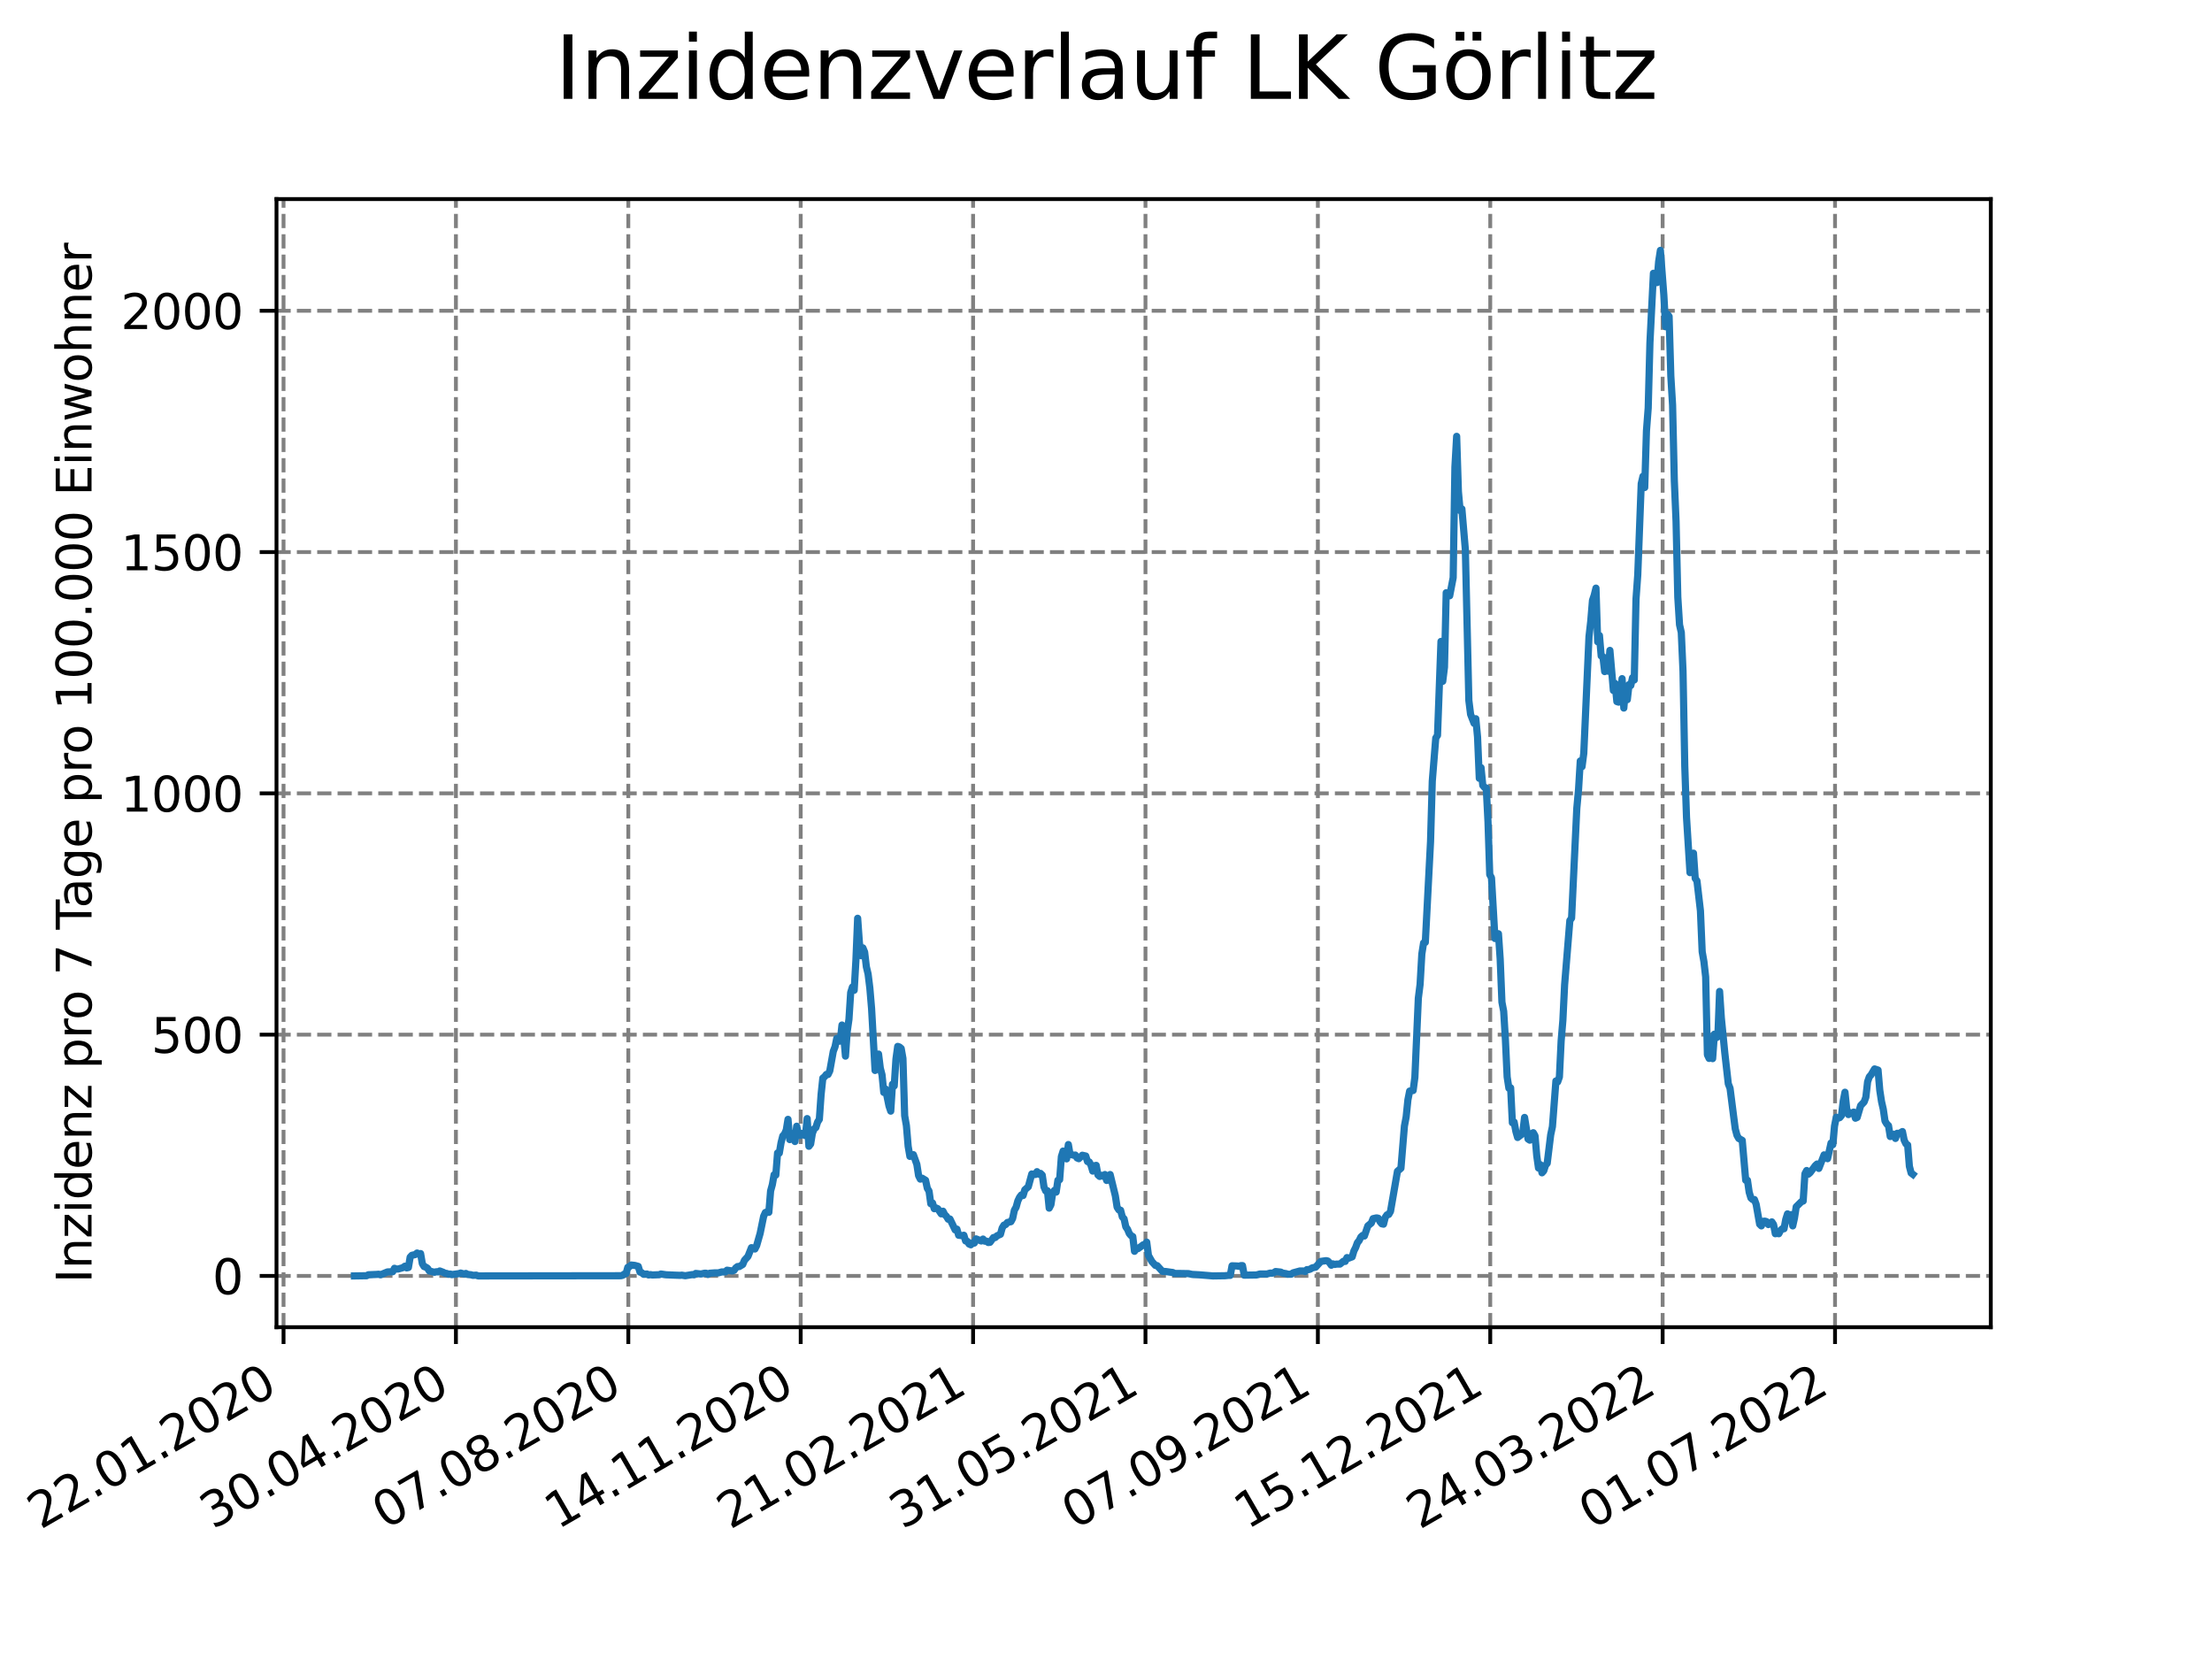 <?xml version="1.0" encoding="utf-8" standalone="no"?>
<!DOCTYPE svg PUBLIC "-//W3C//DTD SVG 1.1//EN"
  "http://www.w3.org/Graphics/SVG/1.1/DTD/svg11.dtd">
<svg xmlns:xlink="http://www.w3.org/1999/xlink" width="460.8pt" height="345.6pt" viewBox="0 0 460.8 345.6" xmlns="http://www.w3.org/2000/svg" version="1.1">
 <defs>
  <style type="text/css">*{stroke-linejoin: round; stroke-linecap: butt}</style>
 </defs>
 <g id="figure_1">
  <g id="patch_1">
   <path d="M 0 345.6 
L 460.8 345.6 
L 460.8 0 
L 0 0 
z
" style="fill: #ffffff"/>
  </g>
  <g id="axes_1">
   <g id="patch_2">
    <path d="M 57.6 276.48 
L 414.72 276.48 
L 414.72 41.472 
L 57.6 41.472 
z
" style="fill: #ffffff"/>
   </g>
   <g id="matplotlib.axis_1">
    <g id="xtick_1">
     <g id="line2d_1">
      <path d="M 59.066 276.48 
L 59.066 41.472 
" clip-path="url(#pb32dc90344)" style="fill: none; stroke-dasharray: 2.96,1.28; stroke-dashoffset: 0; stroke: #808080; stroke-width: 0.8"/>
     </g>
     <g id="line2d_2">
      <defs>
       <path id="m5ab68e1573" d="M 0 0 
L 0 3.5 
" style="stroke: #000000; stroke-width: 0.8"/>
      </defs>
      <g>
       <use xlink:href="#m5ab68e1573" x="59.066" y="276.48" style="stroke: #000000; stroke-width: 0.8"/>
      </g>
     </g>
     <g id="text_1">
      <!-- 22.01.2020 -->
      <g transform="translate(8.441 318.689)rotate(-30)scale(0.1 -0.1)">
       <defs>
        <path id="DejaVuSans-32" d="M 1228 531 
L 3431 531 
L 3431 0 
L 469 0 
L 469 531 
Q 828 903 1448 1529 
Q 2069 2156 2228 2338 
Q 2531 2678 2651 2914 
Q 2772 3150 2772 3378 
Q 2772 3750 2511 3984 
Q 2250 4219 1831 4219 
Q 1534 4219 1204 4116 
Q 875 4013 500 3803 
L 500 4441 
Q 881 4594 1212 4672 
Q 1544 4750 1819 4750 
Q 2544 4750 2975 4387 
Q 3406 4025 3406 3419 
Q 3406 3131 3298 2873 
Q 3191 2616 2906 2266 
Q 2828 2175 2409 1742 
Q 1991 1309 1228 531 
z
" transform="scale(0.016)"/>
        <path id="DejaVuSans-2e" d="M 684 794 
L 1344 794 
L 1344 0 
L 684 0 
L 684 794 
z
" transform="scale(0.016)"/>
        <path id="DejaVuSans-30" d="M 2034 4250 
Q 1547 4250 1301 3770 
Q 1056 3291 1056 2328 
Q 1056 1369 1301 889 
Q 1547 409 2034 409 
Q 2525 409 2770 889 
Q 3016 1369 3016 2328 
Q 3016 3291 2770 3770 
Q 2525 4250 2034 4250 
z
M 2034 4750 
Q 2819 4750 3233 4129 
Q 3647 3509 3647 2328 
Q 3647 1150 3233 529 
Q 2819 -91 2034 -91 
Q 1250 -91 836 529 
Q 422 1150 422 2328 
Q 422 3509 836 4129 
Q 1250 4750 2034 4750 
z
" transform="scale(0.016)"/>
        <path id="DejaVuSans-31" d="M 794 531 
L 1825 531 
L 1825 4091 
L 703 3866 
L 703 4441 
L 1819 4666 
L 2450 4666 
L 2450 531 
L 3481 531 
L 3481 0 
L 794 0 
L 794 531 
z
" transform="scale(0.016)"/>
       </defs>
       <use xlink:href="#DejaVuSans-32"/>
       <use xlink:href="#DejaVuSans-32" x="63.623"/>
       <use xlink:href="#DejaVuSans-2e" x="127.246"/>
       <use xlink:href="#DejaVuSans-30" x="159.033"/>
       <use xlink:href="#DejaVuSans-31" x="222.656"/>
       <use xlink:href="#DejaVuSans-2e" x="286.279"/>
       <use xlink:href="#DejaVuSans-32" x="318.066"/>
       <use xlink:href="#DejaVuSans-30" x="381.689"/>
       <use xlink:href="#DejaVuSans-32" x="445.312"/>
       <use xlink:href="#DejaVuSans-30" x="508.936"/>
      </g>
     </g>
    </g>
    <g id="xtick_2">
     <g id="line2d_3">
      <path d="M 94.978 276.48 
L 94.978 41.472 
" clip-path="url(#pb32dc90344)" style="fill: none; stroke-dasharray: 2.96,1.28; stroke-dashoffset: 0; stroke: #808080; stroke-width: 0.8"/>
     </g>
     <g id="line2d_4">
      <g>
       <use xlink:href="#m5ab68e1573" x="94.978" y="276.48" style="stroke: #000000; stroke-width: 0.8"/>
      </g>
     </g>
     <g id="text_2">
      <!-- 30.04.2020 -->
      <g transform="translate(44.352 318.689)rotate(-30)scale(0.1 -0.1)">
       <defs>
        <path id="DejaVuSans-33" d="M 2597 2516 
Q 3050 2419 3304 2112 
Q 3559 1806 3559 1356 
Q 3559 666 3084 287 
Q 2609 -91 1734 -91 
Q 1441 -91 1130 -33 
Q 819 25 488 141 
L 488 750 
Q 750 597 1062 519 
Q 1375 441 1716 441 
Q 2309 441 2620 675 
Q 2931 909 2931 1356 
Q 2931 1769 2642 2001 
Q 2353 2234 1838 2234 
L 1294 2234 
L 1294 2753 
L 1863 2753 
Q 2328 2753 2575 2939 
Q 2822 3125 2822 3475 
Q 2822 3834 2567 4026 
Q 2313 4219 1838 4219 
Q 1578 4219 1281 4162 
Q 984 4106 628 3988 
L 628 4550 
Q 988 4650 1302 4700 
Q 1616 4750 1894 4750 
Q 2613 4750 3031 4423 
Q 3450 4097 3450 3541 
Q 3450 3153 3228 2886 
Q 3006 2619 2597 2516 
z
" transform="scale(0.016)"/>
        <path id="DejaVuSans-34" d="M 2419 4116 
L 825 1625 
L 2419 1625 
L 2419 4116 
z
M 2253 4666 
L 3047 4666 
L 3047 1625 
L 3713 1625 
L 3713 1100 
L 3047 1100 
L 3047 0 
L 2419 0 
L 2419 1100 
L 313 1100 
L 313 1709 
L 2253 4666 
z
" transform="scale(0.016)"/>
       </defs>
       <use xlink:href="#DejaVuSans-33"/>
       <use xlink:href="#DejaVuSans-30" x="63.623"/>
       <use xlink:href="#DejaVuSans-2e" x="127.246"/>
       <use xlink:href="#DejaVuSans-30" x="159.033"/>
       <use xlink:href="#DejaVuSans-34" x="222.656"/>
       <use xlink:href="#DejaVuSans-2e" x="286.279"/>
       <use xlink:href="#DejaVuSans-32" x="318.066"/>
       <use xlink:href="#DejaVuSans-30" x="381.689"/>
       <use xlink:href="#DejaVuSans-32" x="445.312"/>
       <use xlink:href="#DejaVuSans-30" x="508.936"/>
      </g>
     </g>
    </g>
    <g id="xtick_3">
     <g id="line2d_5">
      <path d="M 130.889 276.48 
L 130.889 41.472 
" clip-path="url(#pb32dc90344)" style="fill: none; stroke-dasharray: 2.96,1.28; stroke-dashoffset: 0; stroke: #808080; stroke-width: 0.8"/>
     </g>
     <g id="line2d_6">
      <g>
       <use xlink:href="#m5ab68e1573" x="130.889" y="276.48" style="stroke: #000000; stroke-width: 0.8"/>
      </g>
     </g>
     <g id="text_3">
      <!-- 07.08.2020 -->
      <g transform="translate(80.264 318.689)rotate(-30)scale(0.1 -0.1)">
       <defs>
        <path id="DejaVuSans-37" d="M 525 4666 
L 3525 4666 
L 3525 4397 
L 1831 0 
L 1172 0 
L 2766 4134 
L 525 4134 
L 525 4666 
z
" transform="scale(0.016)"/>
        <path id="DejaVuSans-38" d="M 2034 2216 
Q 1584 2216 1326 1975 
Q 1069 1734 1069 1313 
Q 1069 891 1326 650 
Q 1584 409 2034 409 
Q 2484 409 2743 651 
Q 3003 894 3003 1313 
Q 3003 1734 2745 1975 
Q 2488 2216 2034 2216 
z
M 1403 2484 
Q 997 2584 770 2862 
Q 544 3141 544 3541 
Q 544 4100 942 4425 
Q 1341 4750 2034 4750 
Q 2731 4750 3128 4425 
Q 3525 4100 3525 3541 
Q 3525 3141 3298 2862 
Q 3072 2584 2669 2484 
Q 3125 2378 3379 2068 
Q 3634 1759 3634 1313 
Q 3634 634 3220 271 
Q 2806 -91 2034 -91 
Q 1263 -91 848 271 
Q 434 634 434 1313 
Q 434 1759 690 2068 
Q 947 2378 1403 2484 
z
M 1172 3481 
Q 1172 3119 1398 2916 
Q 1625 2713 2034 2713 
Q 2441 2713 2670 2916 
Q 2900 3119 2900 3481 
Q 2900 3844 2670 4047 
Q 2441 4250 2034 4250 
Q 1625 4250 1398 4047 
Q 1172 3844 1172 3481 
z
" transform="scale(0.016)"/>
       </defs>
       <use xlink:href="#DejaVuSans-30"/>
       <use xlink:href="#DejaVuSans-37" x="63.623"/>
       <use xlink:href="#DejaVuSans-2e" x="127.246"/>
       <use xlink:href="#DejaVuSans-30" x="159.033"/>
       <use xlink:href="#DejaVuSans-38" x="222.656"/>
       <use xlink:href="#DejaVuSans-2e" x="286.279"/>
       <use xlink:href="#DejaVuSans-32" x="318.066"/>
       <use xlink:href="#DejaVuSans-30" x="381.689"/>
       <use xlink:href="#DejaVuSans-32" x="445.312"/>
       <use xlink:href="#DejaVuSans-30" x="508.936"/>
      </g>
     </g>
    </g>
    <g id="xtick_4">
     <g id="line2d_7">
      <path d="M 166.801 276.48 
L 166.801 41.472 
" clip-path="url(#pb32dc90344)" style="fill: none; stroke-dasharray: 2.96,1.28; stroke-dashoffset: 0; stroke: #808080; stroke-width: 0.8"/>
     </g>
     <g id="line2d_8">
      <g>
       <use xlink:href="#m5ab68e1573" x="166.801" y="276.48" style="stroke: #000000; stroke-width: 0.8"/>
      </g>
     </g>
     <g id="text_4">
      <!-- 14.11.2020 -->
      <g transform="translate(116.175 318.689)rotate(-30)scale(0.1 -0.1)">
       <use xlink:href="#DejaVuSans-31"/>
       <use xlink:href="#DejaVuSans-34" x="63.623"/>
       <use xlink:href="#DejaVuSans-2e" x="127.246"/>
       <use xlink:href="#DejaVuSans-31" x="159.033"/>
       <use xlink:href="#DejaVuSans-31" x="222.656"/>
       <use xlink:href="#DejaVuSans-2e" x="286.279"/>
       <use xlink:href="#DejaVuSans-32" x="318.066"/>
       <use xlink:href="#DejaVuSans-30" x="381.689"/>
       <use xlink:href="#DejaVuSans-32" x="445.312"/>
       <use xlink:href="#DejaVuSans-30" x="508.936"/>
      </g>
     </g>
    </g>
    <g id="xtick_5">
     <g id="line2d_9">
      <path d="M 202.712 276.48 
L 202.712 41.472 
" clip-path="url(#pb32dc90344)" style="fill: none; stroke-dasharray: 2.96,1.28; stroke-dashoffset: 0; stroke: #808080; stroke-width: 0.8"/>
     </g>
     <g id="line2d_10">
      <g>
       <use xlink:href="#m5ab68e1573" x="202.712" y="276.48" style="stroke: #000000; stroke-width: 0.8"/>
      </g>
     </g>
     <g id="text_5">
      <!-- 21.02.2021 -->
      <g transform="translate(152.087 318.689)rotate(-30)scale(0.1 -0.1)">
       <use xlink:href="#DejaVuSans-32"/>
       <use xlink:href="#DejaVuSans-31" x="63.623"/>
       <use xlink:href="#DejaVuSans-2e" x="127.246"/>
       <use xlink:href="#DejaVuSans-30" x="159.033"/>
       <use xlink:href="#DejaVuSans-32" x="222.656"/>
       <use xlink:href="#DejaVuSans-2e" x="286.279"/>
       <use xlink:href="#DejaVuSans-32" x="318.066"/>
       <use xlink:href="#DejaVuSans-30" x="381.689"/>
       <use xlink:href="#DejaVuSans-32" x="445.312"/>
       <use xlink:href="#DejaVuSans-31" x="508.936"/>
      </g>
     </g>
    </g>
    <g id="xtick_6">
     <g id="line2d_11">
      <path d="M 238.624 276.48 
L 238.624 41.472 
" clip-path="url(#pb32dc90344)" style="fill: none; stroke-dasharray: 2.96,1.28; stroke-dashoffset: 0; stroke: #808080; stroke-width: 0.8"/>
     </g>
     <g id="line2d_12">
      <g>
       <use xlink:href="#m5ab68e1573" x="238.624" y="276.48" style="stroke: #000000; stroke-width: 0.8"/>
      </g>
     </g>
     <g id="text_6">
      <!-- 31.05.2021 -->
      <g transform="translate(187.998 318.689)rotate(-30)scale(0.1 -0.1)">
       <defs>
        <path id="DejaVuSans-35" d="M 691 4666 
L 3169 4666 
L 3169 4134 
L 1269 4134 
L 1269 2991 
Q 1406 3038 1543 3061 
Q 1681 3084 1819 3084 
Q 2600 3084 3056 2656 
Q 3513 2228 3513 1497 
Q 3513 744 3044 326 
Q 2575 -91 1722 -91 
Q 1428 -91 1123 -41 
Q 819 9 494 109 
L 494 744 
Q 775 591 1075 516 
Q 1375 441 1709 441 
Q 2250 441 2565 725 
Q 2881 1009 2881 1497 
Q 2881 1984 2565 2268 
Q 2250 2553 1709 2553 
Q 1456 2553 1204 2497 
Q 953 2441 691 2322 
L 691 4666 
z
" transform="scale(0.016)"/>
       </defs>
       <use xlink:href="#DejaVuSans-33"/>
       <use xlink:href="#DejaVuSans-31" x="63.623"/>
       <use xlink:href="#DejaVuSans-2e" x="127.246"/>
       <use xlink:href="#DejaVuSans-30" x="159.033"/>
       <use xlink:href="#DejaVuSans-35" x="222.656"/>
       <use xlink:href="#DejaVuSans-2e" x="286.279"/>
       <use xlink:href="#DejaVuSans-32" x="318.066"/>
       <use xlink:href="#DejaVuSans-30" x="381.689"/>
       <use xlink:href="#DejaVuSans-32" x="445.312"/>
       <use xlink:href="#DejaVuSans-31" x="508.936"/>
      </g>
     </g>
    </g>
    <g id="xtick_7">
     <g id="line2d_13">
      <path d="M 274.535 276.48 
L 274.535 41.472 
" clip-path="url(#pb32dc90344)" style="fill: none; stroke-dasharray: 2.96,1.28; stroke-dashoffset: 0; stroke: #808080; stroke-width: 0.8"/>
     </g>
     <g id="line2d_14">
      <g>
       <use xlink:href="#m5ab68e1573" x="274.535" y="276.48" style="stroke: #000000; stroke-width: 0.8"/>
      </g>
     </g>
     <g id="text_7">
      <!-- 07.09.2021 -->
      <g transform="translate(223.91 318.689)rotate(-30)scale(0.1 -0.1)">
       <defs>
        <path id="DejaVuSans-39" d="M 703 97 
L 703 672 
Q 941 559 1184 500 
Q 1428 441 1663 441 
Q 2288 441 2617 861 
Q 2947 1281 2994 2138 
Q 2813 1869 2534 1725 
Q 2256 1581 1919 1581 
Q 1219 1581 811 2004 
Q 403 2428 403 3163 
Q 403 3881 828 4315 
Q 1253 4750 1959 4750 
Q 2769 4750 3195 4129 
Q 3622 3509 3622 2328 
Q 3622 1225 3098 567 
Q 2575 -91 1691 -91 
Q 1453 -91 1209 -44 
Q 966 3 703 97 
z
M 1959 2075 
Q 2384 2075 2632 2365 
Q 2881 2656 2881 3163 
Q 2881 3666 2632 3958 
Q 2384 4250 1959 4250 
Q 1534 4250 1286 3958 
Q 1038 3666 1038 3163 
Q 1038 2656 1286 2365 
Q 1534 2075 1959 2075 
z
" transform="scale(0.016)"/>
       </defs>
       <use xlink:href="#DejaVuSans-30"/>
       <use xlink:href="#DejaVuSans-37" x="63.623"/>
       <use xlink:href="#DejaVuSans-2e" x="127.246"/>
       <use xlink:href="#DejaVuSans-30" x="159.033"/>
       <use xlink:href="#DejaVuSans-39" x="222.656"/>
       <use xlink:href="#DejaVuSans-2e" x="286.279"/>
       <use xlink:href="#DejaVuSans-32" x="318.066"/>
       <use xlink:href="#DejaVuSans-30" x="381.689"/>
       <use xlink:href="#DejaVuSans-32" x="445.312"/>
       <use xlink:href="#DejaVuSans-31" x="508.936"/>
      </g>
     </g>
    </g>
    <g id="xtick_8">
     <g id="line2d_15">
      <path d="M 310.447 276.48 
L 310.447 41.472 
" clip-path="url(#pb32dc90344)" style="fill: none; stroke-dasharray: 2.96,1.28; stroke-dashoffset: 0; stroke: #808080; stroke-width: 0.8"/>
     </g>
     <g id="line2d_16">
      <g>
       <use xlink:href="#m5ab68e1573" x="310.447" y="276.48" style="stroke: #000000; stroke-width: 0.8"/>
      </g>
     </g>
     <g id="text_8">
      <!-- 15.12.2021 -->
      <g transform="translate(259.821 318.689)rotate(-30)scale(0.1 -0.1)">
       <use xlink:href="#DejaVuSans-31"/>
       <use xlink:href="#DejaVuSans-35" x="63.623"/>
       <use xlink:href="#DejaVuSans-2e" x="127.246"/>
       <use xlink:href="#DejaVuSans-31" x="159.033"/>
       <use xlink:href="#DejaVuSans-32" x="222.656"/>
       <use xlink:href="#DejaVuSans-2e" x="286.279"/>
       <use xlink:href="#DejaVuSans-32" x="318.066"/>
       <use xlink:href="#DejaVuSans-30" x="381.689"/>
       <use xlink:href="#DejaVuSans-32" x="445.312"/>
       <use xlink:href="#DejaVuSans-31" x="508.936"/>
      </g>
     </g>
    </g>
    <g id="xtick_9">
     <g id="line2d_17">
      <path d="M 346.358 276.48 
L 346.358 41.472 
" clip-path="url(#pb32dc90344)" style="fill: none; stroke-dasharray: 2.96,1.28; stroke-dashoffset: 0; stroke: #808080; stroke-width: 0.8"/>
     </g>
     <g id="line2d_18">
      <g>
       <use xlink:href="#m5ab68e1573" x="346.358" y="276.48" style="stroke: #000000; stroke-width: 0.8"/>
      </g>
     </g>
     <g id="text_9">
      <!-- 24.03.2022 -->
      <g transform="translate(295.733 318.689)rotate(-30)scale(0.1 -0.1)">
       <use xlink:href="#DejaVuSans-32"/>
       <use xlink:href="#DejaVuSans-34" x="63.623"/>
       <use xlink:href="#DejaVuSans-2e" x="127.246"/>
       <use xlink:href="#DejaVuSans-30" x="159.033"/>
       <use xlink:href="#DejaVuSans-33" x="222.656"/>
       <use xlink:href="#DejaVuSans-2e" x="286.279"/>
       <use xlink:href="#DejaVuSans-32" x="318.066"/>
       <use xlink:href="#DejaVuSans-30" x="381.689"/>
       <use xlink:href="#DejaVuSans-32" x="445.312"/>
       <use xlink:href="#DejaVuSans-32" x="508.936"/>
      </g>
     </g>
    </g>
    <g id="xtick_10">
     <g id="line2d_19">
      <path d="M 382.27 276.48 
L 382.27 41.472 
" clip-path="url(#pb32dc90344)" style="fill: none; stroke-dasharray: 2.96,1.28; stroke-dashoffset: 0; stroke: #808080; stroke-width: 0.8"/>
     </g>
     <g id="line2d_20">
      <g>
       <use xlink:href="#m5ab68e1573" x="382.27" y="276.48" style="stroke: #000000; stroke-width: 0.8"/>
      </g>
     </g>
     <g id="text_10">
      <!-- 01.07.2022 -->
      <g transform="translate(331.644 318.689)rotate(-30)scale(0.1 -0.1)">
       <use xlink:href="#DejaVuSans-30"/>
       <use xlink:href="#DejaVuSans-31" x="63.623"/>
       <use xlink:href="#DejaVuSans-2e" x="127.246"/>
       <use xlink:href="#DejaVuSans-30" x="159.033"/>
       <use xlink:href="#DejaVuSans-37" x="222.656"/>
       <use xlink:href="#DejaVuSans-2e" x="286.279"/>
       <use xlink:href="#DejaVuSans-32" x="318.066"/>
       <use xlink:href="#DejaVuSans-30" x="381.689"/>
       <use xlink:href="#DejaVuSans-32" x="445.312"/>
       <use xlink:href="#DejaVuSans-32" x="508.936"/>
      </g>
     </g>
    </g>
   </g>
   <g id="matplotlib.axis_2">
    <g id="ytick_1">
     <g id="line2d_21">
      <path d="M 57.6 265.798 
L 414.72 265.798 
" clip-path="url(#pb32dc90344)" style="fill: none; stroke-dasharray: 2.96,1.28; stroke-dashoffset: 0; stroke: #808080; stroke-width: 0.8"/>
     </g>
     <g id="line2d_22">
      <defs>
       <path id="m20942d805c" d="M 0 0 
L -3.5 0 
" style="stroke: #000000; stroke-width: 0.8"/>
      </defs>
      <g>
       <use xlink:href="#m20942d805c" x="57.6" y="265.798" style="stroke: #000000; stroke-width: 0.8"/>
      </g>
     </g>
     <g id="text_11">
      <!-- 0 -->
      <g transform="translate(44.237 269.597)scale(0.1 -0.1)">
       <use xlink:href="#DejaVuSans-30"/>
      </g>
     </g>
    </g>
    <g id="ytick_2">
     <g id="line2d_23">
      <path d="M 57.6 215.534 
L 414.72 215.534 
" clip-path="url(#pb32dc90344)" style="fill: none; stroke-dasharray: 2.96,1.28; stroke-dashoffset: 0; stroke: #808080; stroke-width: 0.8"/>
     </g>
     <g id="line2d_24">
      <g>
       <use xlink:href="#m20942d805c" x="57.6" y="215.534" style="stroke: #000000; stroke-width: 0.8"/>
      </g>
     </g>
     <g id="text_12">
      <!-- 500 -->
      <g transform="translate(31.512 219.334)scale(0.1 -0.1)">
       <use xlink:href="#DejaVuSans-35"/>
       <use xlink:href="#DejaVuSans-30" x="63.623"/>
       <use xlink:href="#DejaVuSans-30" x="127.246"/>
      </g>
     </g>
    </g>
    <g id="ytick_3">
     <g id="line2d_25">
      <path d="M 57.6 165.271 
L 414.72 165.271 
" clip-path="url(#pb32dc90344)" style="fill: none; stroke-dasharray: 2.96,1.28; stroke-dashoffset: 0; stroke: #808080; stroke-width: 0.8"/>
     </g>
     <g id="line2d_26">
      <g>
       <use xlink:href="#m20942d805c" x="57.6" y="165.271" style="stroke: #000000; stroke-width: 0.8"/>
      </g>
     </g>
     <g id="text_13">
      <!-- 1000 -->
      <g transform="translate(25.15 169.07)scale(0.1 -0.1)">
       <use xlink:href="#DejaVuSans-31"/>
       <use xlink:href="#DejaVuSans-30" x="63.623"/>
       <use xlink:href="#DejaVuSans-30" x="127.246"/>
       <use xlink:href="#DejaVuSans-30" x="190.869"/>
      </g>
     </g>
    </g>
    <g id="ytick_4">
     <g id="line2d_27">
      <path d="M 57.6 115.007 
L 414.72 115.007 
" clip-path="url(#pb32dc90344)" style="fill: none; stroke-dasharray: 2.96,1.28; stroke-dashoffset: 0; stroke: #808080; stroke-width: 0.8"/>
     </g>
     <g id="line2d_28">
      <g>
       <use xlink:href="#m20942d805c" x="57.6" y="115.007" style="stroke: #000000; stroke-width: 0.8"/>
      </g>
     </g>
     <g id="text_14">
      <!-- 1500 -->
      <g transform="translate(25.15 118.806)scale(0.1 -0.1)">
       <use xlink:href="#DejaVuSans-31"/>
       <use xlink:href="#DejaVuSans-35" x="63.623"/>
       <use xlink:href="#DejaVuSans-30" x="127.246"/>
       <use xlink:href="#DejaVuSans-30" x="190.869"/>
      </g>
     </g>
    </g>
    <g id="ytick_5">
     <g id="line2d_29">
      <path d="M 57.6 64.744 
L 414.72 64.744 
" clip-path="url(#pb32dc90344)" style="fill: none; stroke-dasharray: 2.96,1.28; stroke-dashoffset: 0; stroke: #808080; stroke-width: 0.8"/>
     </g>
     <g id="line2d_30">
      <g>
       <use xlink:href="#m20942d805c" x="57.6" y="64.744" style="stroke: #000000; stroke-width: 0.8"/>
      </g>
     </g>
     <g id="text_15">
      <!-- 2000 -->
      <g transform="translate(25.15 68.543)scale(0.1 -0.1)">
       <use xlink:href="#DejaVuSans-32"/>
       <use xlink:href="#DejaVuSans-30" x="63.623"/>
       <use xlink:href="#DejaVuSans-30" x="127.246"/>
       <use xlink:href="#DejaVuSans-30" x="190.869"/>
      </g>
     </g>
    </g>
    <g id="text_16">
     <!-- Inzidenz pro 7 Tage pro 100.000 Einwohner -->
     <g transform="translate(19.07 267.301)rotate(-90)scale(0.1 -0.1)">
      <defs>
       <path id="DejaVuSans-49" d="M 628 4666 
L 1259 4666 
L 1259 0 
L 628 0 
L 628 4666 
z
" transform="scale(0.016)"/>
       <path id="DejaVuSans-6e" d="M 3513 2113 
L 3513 0 
L 2938 0 
L 2938 2094 
Q 2938 2591 2744 2837 
Q 2550 3084 2163 3084 
Q 1697 3084 1428 2787 
Q 1159 2491 1159 1978 
L 1159 0 
L 581 0 
L 581 3500 
L 1159 3500 
L 1159 2956 
Q 1366 3272 1645 3428 
Q 1925 3584 2291 3584 
Q 2894 3584 3203 3211 
Q 3513 2838 3513 2113 
z
" transform="scale(0.016)"/>
       <path id="DejaVuSans-7a" d="M 353 3500 
L 3084 3500 
L 3084 2975 
L 922 459 
L 3084 459 
L 3084 0 
L 275 0 
L 275 525 
L 2438 3041 
L 353 3041 
L 353 3500 
z
" transform="scale(0.016)"/>
       <path id="DejaVuSans-69" d="M 603 3500 
L 1178 3500 
L 1178 0 
L 603 0 
L 603 3500 
z
M 603 4863 
L 1178 4863 
L 1178 4134 
L 603 4134 
L 603 4863 
z
" transform="scale(0.016)"/>
       <path id="DejaVuSans-64" d="M 2906 2969 
L 2906 4863 
L 3481 4863 
L 3481 0 
L 2906 0 
L 2906 525 
Q 2725 213 2448 61 
Q 2172 -91 1784 -91 
Q 1150 -91 751 415 
Q 353 922 353 1747 
Q 353 2572 751 3078 
Q 1150 3584 1784 3584 
Q 2172 3584 2448 3432 
Q 2725 3281 2906 2969 
z
M 947 1747 
Q 947 1113 1208 752 
Q 1469 391 1925 391 
Q 2381 391 2643 752 
Q 2906 1113 2906 1747 
Q 2906 2381 2643 2742 
Q 2381 3103 1925 3103 
Q 1469 3103 1208 2742 
Q 947 2381 947 1747 
z
" transform="scale(0.016)"/>
       <path id="DejaVuSans-65" d="M 3597 1894 
L 3597 1613 
L 953 1613 
Q 991 1019 1311 708 
Q 1631 397 2203 397 
Q 2534 397 2845 478 
Q 3156 559 3463 722 
L 3463 178 
Q 3153 47 2828 -22 
Q 2503 -91 2169 -91 
Q 1331 -91 842 396 
Q 353 884 353 1716 
Q 353 2575 817 3079 
Q 1281 3584 2069 3584 
Q 2775 3584 3186 3129 
Q 3597 2675 3597 1894 
z
M 3022 2063 
Q 3016 2534 2758 2815 
Q 2500 3097 2075 3097 
Q 1594 3097 1305 2825 
Q 1016 2553 972 2059 
L 3022 2063 
z
" transform="scale(0.016)"/>
       <path id="DejaVuSans-20" transform="scale(0.016)"/>
       <path id="DejaVuSans-70" d="M 1159 525 
L 1159 -1331 
L 581 -1331 
L 581 3500 
L 1159 3500 
L 1159 2969 
Q 1341 3281 1617 3432 
Q 1894 3584 2278 3584 
Q 2916 3584 3314 3078 
Q 3713 2572 3713 1747 
Q 3713 922 3314 415 
Q 2916 -91 2278 -91 
Q 1894 -91 1617 61 
Q 1341 213 1159 525 
z
M 3116 1747 
Q 3116 2381 2855 2742 
Q 2594 3103 2138 3103 
Q 1681 3103 1420 2742 
Q 1159 2381 1159 1747 
Q 1159 1113 1420 752 
Q 1681 391 2138 391 
Q 2594 391 2855 752 
Q 3116 1113 3116 1747 
z
" transform="scale(0.016)"/>
       <path id="DejaVuSans-72" d="M 2631 2963 
Q 2534 3019 2420 3045 
Q 2306 3072 2169 3072 
Q 1681 3072 1420 2755 
Q 1159 2438 1159 1844 
L 1159 0 
L 581 0 
L 581 3500 
L 1159 3500 
L 1159 2956 
Q 1341 3275 1631 3429 
Q 1922 3584 2338 3584 
Q 2397 3584 2469 3576 
Q 2541 3569 2628 3553 
L 2631 2963 
z
" transform="scale(0.016)"/>
       <path id="DejaVuSans-6f" d="M 1959 3097 
Q 1497 3097 1228 2736 
Q 959 2375 959 1747 
Q 959 1119 1226 758 
Q 1494 397 1959 397 
Q 2419 397 2687 759 
Q 2956 1122 2956 1747 
Q 2956 2369 2687 2733 
Q 2419 3097 1959 3097 
z
M 1959 3584 
Q 2709 3584 3137 3096 
Q 3566 2609 3566 1747 
Q 3566 888 3137 398 
Q 2709 -91 1959 -91 
Q 1206 -91 779 398 
Q 353 888 353 1747 
Q 353 2609 779 3096 
Q 1206 3584 1959 3584 
z
" transform="scale(0.016)"/>
       <path id="DejaVuSans-54" d="M -19 4666 
L 3928 4666 
L 3928 4134 
L 2272 4134 
L 2272 0 
L 1638 0 
L 1638 4134 
L -19 4134 
L -19 4666 
z
" transform="scale(0.016)"/>
       <path id="DejaVuSans-61" d="M 2194 1759 
Q 1497 1759 1228 1600 
Q 959 1441 959 1056 
Q 959 750 1161 570 
Q 1363 391 1709 391 
Q 2188 391 2477 730 
Q 2766 1069 2766 1631 
L 2766 1759 
L 2194 1759 
z
M 3341 1997 
L 3341 0 
L 2766 0 
L 2766 531 
Q 2569 213 2275 61 
Q 1981 -91 1556 -91 
Q 1019 -91 701 211 
Q 384 513 384 1019 
Q 384 1609 779 1909 
Q 1175 2209 1959 2209 
L 2766 2209 
L 2766 2266 
Q 2766 2663 2505 2880 
Q 2244 3097 1772 3097 
Q 1472 3097 1187 3025 
Q 903 2953 641 2809 
L 641 3341 
Q 956 3463 1253 3523 
Q 1550 3584 1831 3584 
Q 2591 3584 2966 3190 
Q 3341 2797 3341 1997 
z
" transform="scale(0.016)"/>
       <path id="DejaVuSans-67" d="M 2906 1791 
Q 2906 2416 2648 2759 
Q 2391 3103 1925 3103 
Q 1463 3103 1205 2759 
Q 947 2416 947 1791 
Q 947 1169 1205 825 
Q 1463 481 1925 481 
Q 2391 481 2648 825 
Q 2906 1169 2906 1791 
z
M 3481 434 
Q 3481 -459 3084 -895 
Q 2688 -1331 1869 -1331 
Q 1566 -1331 1297 -1286 
Q 1028 -1241 775 -1147 
L 775 -588 
Q 1028 -725 1275 -790 
Q 1522 -856 1778 -856 
Q 2344 -856 2625 -561 
Q 2906 -266 2906 331 
L 2906 616 
Q 2728 306 2450 153 
Q 2172 0 1784 0 
Q 1141 0 747 490 
Q 353 981 353 1791 
Q 353 2603 747 3093 
Q 1141 3584 1784 3584 
Q 2172 3584 2450 3431 
Q 2728 3278 2906 2969 
L 2906 3500 
L 3481 3500 
L 3481 434 
z
" transform="scale(0.016)"/>
       <path id="DejaVuSans-45" d="M 628 4666 
L 3578 4666 
L 3578 4134 
L 1259 4134 
L 1259 2753 
L 3481 2753 
L 3481 2222 
L 1259 2222 
L 1259 531 
L 3634 531 
L 3634 0 
L 628 0 
L 628 4666 
z
" transform="scale(0.016)"/>
       <path id="DejaVuSans-77" d="M 269 3500 
L 844 3500 
L 1563 769 
L 2278 3500 
L 2956 3500 
L 3675 769 
L 4391 3500 
L 4966 3500 
L 4050 0 
L 3372 0 
L 2619 2869 
L 1863 0 
L 1184 0 
L 269 3500 
z
" transform="scale(0.016)"/>
       <path id="DejaVuSans-68" d="M 3513 2113 
L 3513 0 
L 2938 0 
L 2938 2094 
Q 2938 2591 2744 2837 
Q 2550 3084 2163 3084 
Q 1697 3084 1428 2787 
Q 1159 2491 1159 1978 
L 1159 0 
L 581 0 
L 581 4863 
L 1159 4863 
L 1159 2956 
Q 1366 3272 1645 3428 
Q 1925 3584 2291 3584 
Q 2894 3584 3203 3211 
Q 3513 2838 3513 2113 
z
" transform="scale(0.016)"/>
      </defs>
      <use xlink:href="#DejaVuSans-49"/>
      <use xlink:href="#DejaVuSans-6e" x="29.492"/>
      <use xlink:href="#DejaVuSans-7a" x="92.871"/>
      <use xlink:href="#DejaVuSans-69" x="145.361"/>
      <use xlink:href="#DejaVuSans-64" x="173.145"/>
      <use xlink:href="#DejaVuSans-65" x="236.621"/>
      <use xlink:href="#DejaVuSans-6e" x="298.145"/>
      <use xlink:href="#DejaVuSans-7a" x="361.523"/>
      <use xlink:href="#DejaVuSans-20" x="414.014"/>
      <use xlink:href="#DejaVuSans-70" x="445.801"/>
      <use xlink:href="#DejaVuSans-72" x="509.277"/>
      <use xlink:href="#DejaVuSans-6f" x="548.141"/>
      <use xlink:href="#DejaVuSans-20" x="609.322"/>
      <use xlink:href="#DejaVuSans-37" x="641.109"/>
      <use xlink:href="#DejaVuSans-20" x="704.732"/>
      <use xlink:href="#DejaVuSans-54" x="736.52"/>
      <use xlink:href="#DejaVuSans-61" x="781.104"/>
      <use xlink:href="#DejaVuSans-67" x="842.383"/>
      <use xlink:href="#DejaVuSans-65" x="905.859"/>
      <use xlink:href="#DejaVuSans-20" x="967.383"/>
      <use xlink:href="#DejaVuSans-70" x="999.17"/>
      <use xlink:href="#DejaVuSans-72" x="1062.646"/>
      <use xlink:href="#DejaVuSans-6f" x="1101.51"/>
      <use xlink:href="#DejaVuSans-20" x="1162.691"/>
      <use xlink:href="#DejaVuSans-31" x="1194.479"/>
      <use xlink:href="#DejaVuSans-30" x="1258.102"/>
      <use xlink:href="#DejaVuSans-30" x="1321.725"/>
      <use xlink:href="#DejaVuSans-2e" x="1385.348"/>
      <use xlink:href="#DejaVuSans-30" x="1417.135"/>
      <use xlink:href="#DejaVuSans-30" x="1480.758"/>
      <use xlink:href="#DejaVuSans-30" x="1544.381"/>
      <use xlink:href="#DejaVuSans-20" x="1608.004"/>
      <use xlink:href="#DejaVuSans-45" x="1639.791"/>
      <use xlink:href="#DejaVuSans-69" x="1702.975"/>
      <use xlink:href="#DejaVuSans-6e" x="1730.758"/>
      <use xlink:href="#DejaVuSans-77" x="1794.137"/>
      <use xlink:href="#DejaVuSans-6f" x="1875.924"/>
      <use xlink:href="#DejaVuSans-68" x="1937.105"/>
      <use xlink:href="#DejaVuSans-6e" x="2000.484"/>
      <use xlink:href="#DejaVuSans-65" x="2063.863"/>
      <use xlink:href="#DejaVuSans-72" x="2125.387"/>
     </g>
    </g>
   </g>
   <g id="line2d_31">
    <path d="M 73.833 265.798 
L 76.372 265.758 
L 76.735 265.559 
L 78.548 265.48 
L 78.911 265.44 
L 79.274 265.559 
L 80.725 264.962 
L 81.813 264.923 
L 82.176 264.207 
L 82.539 264.366 
L 82.901 264.366 
L 83.627 264.167 
L 83.99 264.048 
L 84.352 263.769 
L 84.715 264.127 
L 85.078 264.048 
L 85.44 261.9 
L 85.803 261.502 
L 86.529 261.343 
L 86.891 261.025 
L 87.254 261.223 
L 87.617 261.144 
L 87.98 263.252 
L 88.342 263.849 
L 88.705 263.968 
L 89.068 264.207 
L 89.431 264.764 
L 90.519 265.042 
L 90.882 264.923 
L 91.244 264.962 
L 91.607 264.764 
L 92.333 265.042 
L 92.695 265.241 
L 93.058 265.281 
L 93.421 265.44 
L 93.784 265.4 
L 94.146 265.519 
L 95.597 265.32 
L 95.96 265.201 
L 96.686 265.4 
L 97.048 265.281 
L 97.411 265.48 
L 98.136 265.559 
L 98.499 265.678 
L 99.225 265.639 
L 99.587 265.798 
L 129.332 265.758 
L 129.695 265.678 
L 130.058 265.4 
L 130.421 265.32 
L 130.783 264.008 
L 131.146 263.849 
L 131.509 263.531 
L 132.234 263.61 
L 132.96 263.809 
L 133.322 265.002 
L 133.685 265.122 
L 134.048 265.44 
L 134.773 265.4 
L 135.136 265.599 
L 135.499 265.519 
L 135.862 265.599 
L 136.95 265.559 
L 137.313 265.559 
L 137.675 265.4 
L 138.764 265.559 
L 140.577 265.639 
L 141.666 265.678 
L 142.028 265.639 
L 142.754 265.758 
L 144.205 265.519 
L 144.568 265.559 
L 144.93 265.281 
L 145.656 265.36 
L 146.018 265.4 
L 146.744 265.241 
L 147.107 265.241 
L 147.469 265.48 
L 147.832 265.241 
L 148.92 265.161 
L 149.646 265.161 
L 150.371 264.962 
L 151.097 264.962 
L 151.46 264.605 
L 152.548 264.764 
L 152.911 264.644 
L 153.273 264.127 
L 153.636 263.849 
L 153.999 263.849 
L 154.724 263.411 
L 155.087 262.536 
L 155.813 261.741 
L 156.538 259.911 
L 156.901 259.99 
L 157.264 260.189 
L 157.626 259.473 
L 158.352 256.927 
L 159.077 253.387 
L 159.44 252.592 
L 159.803 252.433 
L 160.165 252.552 
L 160.528 248.097 
L 160.891 246.784 
L 161.254 244.716 
L 161.616 244.795 
L 161.979 240.181 
L 162.342 240.221 
L 162.705 238.073 
L 163.067 236.641 
L 163.43 236.243 
L 163.793 235.408 
L 164.156 233.18 
L 164.518 237.397 
L 164.881 237.238 
L 165.244 236.124 
L 165.607 237.795 
L 165.969 234.612 
L 166.332 236.323 
L 166.695 236.522 
L 167.058 236.124 
L 167.42 236.442 
L 167.783 236.562 
L 168.146 233.021 
L 168.509 238.789 
L 168.871 238.312 
L 169.234 236.084 
L 169.597 235.169 
L 169.959 234.891 
L 170.322 233.737 
L 170.685 233.18 
L 171.048 228.009 
L 171.41 224.589 
L 171.773 224.31 
L 172.136 223.833 
L 172.499 223.833 
L 172.861 223.077 
L 173.587 219.02 
L 173.95 218.065 
L 174.312 216.315 
L 174.675 216.912 
L 175.038 216.872 
L 175.401 213.531 
L 175.763 215.798 
L 176.126 220.014 
L 176.489 214.883 
L 176.852 212.337 
L 177.214 206.768 
L 177.577 205.615 
L 177.94 206.291 
L 178.303 200.046 
L 178.665 191.295 
L 179.028 196.387 
L 179.391 199.091 
L 179.754 197.46 
L 180.116 198.336 
L 180.479 201.398 
L 180.842 202.91 
L 181.205 205.853 
L 181.567 210.11 
L 182.293 222.997 
L 182.655 221.645 
L 183.018 219.577 
L 183.381 222.52 
L 183.744 223.912 
L 184.106 227.572 
L 184.469 226.856 
L 185.195 230.396 
L 185.557 231.47 
L 185.92 225.861 
L 186.283 226.219 
L 186.646 220.611 
L 187.008 217.986 
L 187.371 218.105 
L 187.734 218.423 
L 188.097 220.492 
L 188.459 232.425 
L 188.822 234.493 
L 189.185 238.789 
L 189.548 240.897 
L 189.91 240.818 
L 190.273 240.539 
L 190.999 242.568 
L 191.361 244.915 
L 191.724 245.631 
L 192.087 245.432 
L 192.812 245.869 
L 193.175 247.54 
L 193.538 248.137 
L 193.9 250.762 
L 194.263 250.603 
L 194.626 251.796 
L 194.989 251.637 
L 195.351 251.796 
L 196.077 252.87 
L 196.44 252.313 
L 196.802 253.029 
L 197.165 253.387 
L 197.528 253.984 
L 197.891 253.944 
L 198.979 256.212 
L 199.342 256.052 
L 199.704 257.325 
L 200.43 257.405 
L 200.793 257.325 
L 201.155 258.519 
L 201.518 258.598 
L 201.881 259.155 
L 202.244 259.314 
L 202.606 258.916 
L 202.969 258.956 
L 203.332 258.081 
L 204.42 258.519 
L 204.783 258.121 
L 205.146 258.558 
L 205.508 258.558 
L 205.871 258.837 
L 206.234 258.797 
L 206.959 257.803 
L 207.322 257.803 
L 207.685 257.445 
L 208.41 257.126 
L 208.773 255.814 
L 209.136 255.217 
L 209.498 255.098 
L 209.861 254.66 
L 210.587 254.501 
L 210.949 253.825 
L 211.312 252.114 
L 211.675 251.478 
L 212.038 250.165 
L 212.4 249.41 
L 212.763 248.932 
L 213.126 249.052 
L 213.489 247.858 
L 214.214 247.222 
L 214.94 244.557 
L 215.665 244.676 
L 216.028 244.079 
L 216.391 244.597 
L 216.753 244.437 
L 217.116 244.795 
L 217.479 247.262 
L 217.842 248.097 
L 218.204 248.057 
L 218.567 251.677 
L 218.93 250.961 
L 219.292 248.534 
L 219.655 247.978 
L 220.018 248.336 
L 220.381 245.869 
L 220.743 245.75 
L 221.106 240.937 
L 221.469 239.783 
L 222.194 241.414 
L 222.557 238.431 
L 222.92 240.539 
L 223.283 240.539 
L 223.645 240.659 
L 224.008 240.619 
L 224.371 241.215 
L 224.734 241.375 
L 225.459 240.659 
L 226.185 240.818 
L 226.547 241.971 
L 226.91 242.051 
L 227.273 242.727 
L 227.636 243.96 
L 227.998 242.846 
L 228.361 242.767 
L 228.724 244.756 
L 229.087 245.074 
L 229.449 244.835 
L 229.812 245.034 
L 230.175 244.676 
L 230.537 245.909 
L 230.9 245.83 
L 231.263 244.676 
L 232.351 249.131 
L 232.714 251.478 
L 233.077 252.035 
L 233.439 252.114 
L 233.802 253.507 
L 234.165 253.904 
L 234.528 255.575 
L 234.89 256.092 
L 235.253 256.967 
L 235.616 257.405 
L 235.979 257.604 
L 236.341 260.667 
L 236.704 260.149 
L 237.067 260.11 
L 237.792 259.593 
L 238.155 259.314 
L 238.518 259.314 
L 238.881 258.757 
L 239.243 261.542 
L 239.969 262.815 
L 240.694 263.61 
L 241.057 263.65 
L 242.145 264.843 
L 242.871 264.883 
L 243.959 265.042 
L 244.322 265.082 
L 244.684 265.281 
L 245.41 265.281 
L 247.586 265.32 
L 248.312 265.48 
L 249.763 265.559 
L 252.665 265.798 
L 255.204 265.758 
L 255.929 265.678 
L 256.292 265.678 
L 256.655 263.69 
L 257.743 263.729 
L 258.106 263.809 
L 258.469 263.65 
L 258.831 263.65 
L 259.194 265.639 
L 261.733 265.599 
L 262.459 265.4 
L 263.91 265.4 
L 264.635 265.201 
L 264.998 265.241 
L 265.361 265.122 
L 265.724 264.883 
L 266.812 265.002 
L 267.174 265.201 
L 267.9 265.32 
L 268.263 265.44 
L 268.988 265.44 
L 269.351 265.161 
L 270.802 264.764 
L 271.527 264.764 
L 271.89 264.883 
L 272.253 264.485 
L 272.616 264.485 
L 272.978 264.366 
L 273.341 264.127 
L 274.067 263.968 
L 275.155 262.775 
L 276.243 262.616 
L 276.606 262.695 
L 276.969 263.053 
L 277.331 263.57 
L 277.694 263.292 
L 278.057 263.411 
L 278.42 263.332 
L 279.145 263.332 
L 279.87 262.735 
L 280.233 262.775 
L 280.596 261.979 
L 280.959 262.099 
L 281.684 261.82 
L 282.047 260.587 
L 282.41 259.871 
L 282.772 258.877 
L 283.135 258.439 
L 283.498 257.683 
L 283.861 257.365 
L 284.223 257.484 
L 284.949 255.376 
L 285.674 254.78 
L 286.037 253.865 
L 286.763 253.706 
L 287.125 253.785 
L 287.488 254.501 
L 287.851 254.939 
L 288.214 255.018 
L 288.576 253.586 
L 288.939 253.069 
L 289.302 252.99 
L 289.665 252.353 
L 291.115 244 
L 291.841 243.363 
L 292.566 234.573 
L 292.929 232.663 
L 293.292 229.123 
L 293.655 227.293 
L 294.38 227.174 
L 294.743 224.429 
L 295.468 207.922 
L 295.831 205.058 
L 296.194 198.733 
L 296.557 196.426 
L 296.919 196.307 
L 298.008 175.305 
L 298.37 162.735 
L 299.096 153.745 
L 299.459 153.188 
L 300.184 133.618 
L 300.547 141.931 
L 300.91 138.988 
L 301.272 123.475 
L 301.635 124.071 
L 301.998 124.111 
L 302.723 120.332 
L 303.086 97.301 
L 303.449 90.897 
L 303.811 102.393 
L 304.174 106.371 
L 304.537 106.013 
L 305.262 114.525 
L 305.988 145.909 
L 306.351 148.813 
L 307.076 150.682 
L 307.439 149.728 
L 307.802 153.546 
L 308.164 162.138 
L 308.527 159.911 
L 308.89 163.61 
L 309.253 164.048 
L 309.615 164.127 
L 309.978 171.208 
L 310.341 182.186 
L 310.704 182.862 
L 311.429 195.511 
L 311.792 194.477 
L 312.155 194.517 
L 312.517 199.807 
L 312.88 208.757 
L 313.243 210.667 
L 313.606 216.593 
L 313.968 224.35 
L 314.331 226.697 
L 314.694 226.617 
L 315.056 233.896 
L 315.419 233.737 
L 315.782 235.686 
L 316.145 236.959 
L 316.87 236.402 
L 317.233 235.846 
L 317.596 232.783 
L 318.321 237.278 
L 318.684 237.516 
L 319.047 236.164 
L 319.409 235.965 
L 319.772 236.601 
L 320.135 240.778 
L 320.498 243.324 
L 320.86 242.608 
L 321.223 244.318 
L 321.586 243.92 
L 321.949 242.767 
L 322.311 242.329 
L 323.037 236.402 
L 323.4 234.692 
L 324.125 225.185 
L 324.488 225.384 
L 324.851 224.35 
L 325.213 216.872 
L 325.576 212.536 
L 325.939 205.138 
L 327.027 191.772 
L 327.39 191.255 
L 328.478 168.383 
L 328.841 164.445 
L 329.203 158.519 
L 329.566 159.712 
L 329.929 156.927 
L 331.017 132.624 
L 331.38 129.441 
L 331.743 125.066 
L 332.105 123.992 
L 332.468 122.52 
L 332.831 133.698 
L 333.194 132.385 
L 333.556 136.641 
L 333.919 136.8 
L 334.282 139.903 
L 334.645 138.153 
L 335.007 139.823 
L 335.37 135.488 
L 336.096 143.841 
L 336.458 142.369 
L 336.821 146.148 
L 337.184 146.267 
L 337.547 145.432 
L 337.909 141.375 
L 338.272 147.5 
L 338.635 143.244 
L 338.998 145.75 
L 339.36 142.608 
L 339.723 142.807 
L 340.086 141.176 
L 340.448 141.653 
L 340.811 124.787 
L 341.174 119.776 
L 341.899 100.762 
L 342.262 99.211 
L 342.625 101.558 
L 342.988 89.744 
L 343.35 85.01 
L 343.713 71.367 
L 344.439 56.927 
L 344.801 58.32 
L 345.164 58.877 
L 345.527 54.501 
L 345.89 52.154 
L 346.615 61.581 
L 346.978 68.065 
L 347.341 65.44 
L 347.703 65.917 
L 348.066 78.367 
L 348.429 84.374 
L 348.792 100.126 
L 349.154 108.598 
L 349.517 124.39 
L 349.88 130.157 
L 350.243 131.748 
L 350.605 139.863 
L 350.968 159.553 
L 351.331 170.253 
L 352.056 181.788 
L 352.782 177.731 
L 353.144 182.982 
L 353.507 183.499 
L 354.233 189.744 
L 354.595 198.256 
L 354.958 200.324 
L 355.321 203.507 
L 355.684 219.736 
L 356.046 220.492 
L 356.409 219.935 
L 356.772 220.531 
L 357.135 215.44 
L 357.497 216.196 
L 357.86 215.957 
L 358.223 206.53 
L 358.586 212.059 
L 359.311 219.378 
L 360.037 225.782 
L 360.399 226.697 
L 361.125 232.385 
L 361.488 235.169 
L 361.85 236.522 
L 362.213 237.158 
L 362.939 237.556 
L 363.664 245.869 
L 364.027 245.869 
L 364.389 248.375 
L 364.752 249.569 
L 365.115 249.887 
L 365.478 249.887 
L 365.84 250.881 
L 366.566 255.018 
L 366.929 255.376 
L 367.291 254.422 
L 367.654 254.382 
L 368.017 254.501 
L 368.38 255.098 
L 368.742 254.939 
L 369.105 254.541 
L 369.468 255.098 
L 369.831 257.007 
L 370.193 256.927 
L 370.556 257.007 
L 370.919 256.331 
L 371.282 255.973 
L 371.644 255.973 
L 372.007 254.024 
L 372.37 252.87 
L 372.733 253.109 
L 373.095 253.029 
L 373.458 255.376 
L 373.821 253.745 
L 374.184 251.398 
L 374.909 250.682 
L 375.272 250.324 
L 375.634 250.205 
L 375.997 244.517 
L 376.36 243.841 
L 376.723 244.597 
L 377.085 244.278 
L 378.174 242.807 
L 378.536 242.488 
L 378.899 243.403 
L 379.987 240.579 
L 380.713 241.375 
L 381.438 238.113 
L 381.801 238.471 
L 382.164 234.573 
L 382.527 232.743 
L 382.889 232.942 
L 383.252 232.822 
L 383.615 232.385 
L 383.978 229.362 
L 384.34 227.532 
L 384.703 230.993 
L 385.066 232.186 
L 385.429 231.788 
L 385.791 231.947 
L 386.154 231.669 
L 386.517 232.942 
L 386.88 232.783 
L 387.605 230.317 
L 388.33 229.561 
L 388.693 228.566 
L 389.056 225.344 
L 389.419 224.31 
L 389.781 223.912 
L 390.507 222.679 
L 391.232 222.918 
L 391.595 227.134 
L 391.958 229.481 
L 392.321 231.072 
L 392.683 233.538 
L 393.046 234.135 
L 393.409 234.493 
L 393.772 236.76 
L 394.134 236.283 
L 394.497 236.283 
L 394.86 237.158 
L 395.223 236.084 
L 395.585 236.164 
L 396.311 235.726 
L 396.674 237.516 
L 397.036 238.272 
L 397.399 238.511 
L 397.762 242.966 
L 398.125 244.358 
L 398.487 244.636 
L 398.487 244.636 
" clip-path="url(#pb32dc90344)" style="fill: none; stroke: #1f77b4; stroke-width: 1.5; stroke-linecap: square"/>
   </g>
   <g id="patch_3">
    <path d="M 57.6 276.48 
L 57.6 41.472 
" style="fill: none; stroke: #000000; stroke-width: 0.8; stroke-linejoin: miter; stroke-linecap: square"/>
   </g>
   <g id="patch_4">
    <path d="M 414.72 276.48 
L 414.72 41.472 
" style="fill: none; stroke: #000000; stroke-width: 0.8; stroke-linejoin: miter; stroke-linecap: square"/>
   </g>
   <g id="patch_5">
    <path d="M 57.6 276.48 
L 414.72 276.48 
" style="fill: none; stroke: #000000; stroke-width: 0.8; stroke-linejoin: miter; stroke-linecap: square"/>
   </g>
   <g id="patch_6">
    <path d="M 57.6 41.472 
L 414.72 41.472 
" style="fill: none; stroke: #000000; stroke-width: 0.8; stroke-linejoin: miter; stroke-linecap: square"/>
   </g>
  </g>
  <g id="text_17">
   <!-- Inzidenzverlauf LK Görlitz -->
   <g transform="translate(115.616 20.589)scale(0.18 -0.18)">
    <defs>
     <path id="DejaVuSans-76" d="M 191 3500 
L 800 3500 
L 1894 563 
L 2988 3500 
L 3597 3500 
L 2284 0 
L 1503 0 
L 191 3500 
z
" transform="scale(0.016)"/>
     <path id="DejaVuSans-6c" d="M 603 4863 
L 1178 4863 
L 1178 0 
L 603 0 
L 603 4863 
z
" transform="scale(0.016)"/>
     <path id="DejaVuSans-75" d="M 544 1381 
L 544 3500 
L 1119 3500 
L 1119 1403 
Q 1119 906 1312 657 
Q 1506 409 1894 409 
Q 2359 409 2629 706 
Q 2900 1003 2900 1516 
L 2900 3500 
L 3475 3500 
L 3475 0 
L 2900 0 
L 2900 538 
Q 2691 219 2414 64 
Q 2138 -91 1772 -91 
Q 1169 -91 856 284 
Q 544 659 544 1381 
z
M 1991 3584 
L 1991 3584 
z
" transform="scale(0.016)"/>
     <path id="DejaVuSans-66" d="M 2375 4863 
L 2375 4384 
L 1825 4384 
Q 1516 4384 1395 4259 
Q 1275 4134 1275 3809 
L 1275 3500 
L 2222 3500 
L 2222 3053 
L 1275 3053 
L 1275 0 
L 697 0 
L 697 3053 
L 147 3053 
L 147 3500 
L 697 3500 
L 697 3744 
Q 697 4328 969 4595 
Q 1241 4863 1831 4863 
L 2375 4863 
z
" transform="scale(0.016)"/>
     <path id="DejaVuSans-4c" d="M 628 4666 
L 1259 4666 
L 1259 531 
L 3531 531 
L 3531 0 
L 628 0 
L 628 4666 
z
" transform="scale(0.016)"/>
     <path id="DejaVuSans-4b" d="M 628 4666 
L 1259 4666 
L 1259 2694 
L 3353 4666 
L 4166 4666 
L 1850 2491 
L 4331 0 
L 3500 0 
L 1259 2247 
L 1259 0 
L 628 0 
L 628 4666 
z
" transform="scale(0.016)"/>
     <path id="DejaVuSans-47" d="M 3809 666 
L 3809 1919 
L 2778 1919 
L 2778 2438 
L 4434 2438 
L 4434 434 
Q 4069 175 3628 42 
Q 3188 -91 2688 -91 
Q 1594 -91 976 548 
Q 359 1188 359 2328 
Q 359 3472 976 4111 
Q 1594 4750 2688 4750 
Q 3144 4750 3555 4637 
Q 3966 4525 4313 4306 
L 4313 3634 
Q 3963 3931 3569 4081 
Q 3175 4231 2741 4231 
Q 1884 4231 1454 3753 
Q 1025 3275 1025 2328 
Q 1025 1384 1454 906 
Q 1884 428 2741 428 
Q 3075 428 3337 486 
Q 3600 544 3809 666 
z
" transform="scale(0.016)"/>
     <path id="DejaVuSans-f6" d="M 1959 3097 
Q 1497 3097 1228 2736 
Q 959 2375 959 1747 
Q 959 1119 1226 758 
Q 1494 397 1959 397 
Q 2419 397 2687 759 
Q 2956 1122 2956 1747 
Q 2956 2369 2687 2733 
Q 2419 3097 1959 3097 
z
M 1959 3584 
Q 2709 3584 3137 3096 
Q 3566 2609 3566 1747 
Q 3566 888 3137 398 
Q 2709 -91 1959 -91 
Q 1206 -91 779 398 
Q 353 888 353 1747 
Q 353 2609 779 3096 
Q 1206 3584 1959 3584 
z
M 2254 4850 
L 2888 4850 
L 2888 4219 
L 2254 4219 
L 2254 4850 
z
M 1032 4850 
L 1666 4850 
L 1666 4219 
L 1032 4219 
L 1032 4850 
z
" transform="scale(0.016)"/>
     <path id="DejaVuSans-74" d="M 1172 4494 
L 1172 3500 
L 2356 3500 
L 2356 3053 
L 1172 3053 
L 1172 1153 
Q 1172 725 1289 603 
Q 1406 481 1766 481 
L 2356 481 
L 2356 0 
L 1766 0 
Q 1100 0 847 248 
Q 594 497 594 1153 
L 594 3053 
L 172 3053 
L 172 3500 
L 594 3500 
L 594 4494 
L 1172 4494 
z
" transform="scale(0.016)"/>
    </defs>
    <use xlink:href="#DejaVuSans-49"/>
    <use xlink:href="#DejaVuSans-6e" x="29.492"/>
    <use xlink:href="#DejaVuSans-7a" x="92.871"/>
    <use xlink:href="#DejaVuSans-69" x="145.361"/>
    <use xlink:href="#DejaVuSans-64" x="173.145"/>
    <use xlink:href="#DejaVuSans-65" x="236.621"/>
    <use xlink:href="#DejaVuSans-6e" x="298.145"/>
    <use xlink:href="#DejaVuSans-7a" x="361.523"/>
    <use xlink:href="#DejaVuSans-76" x="414.014"/>
    <use xlink:href="#DejaVuSans-65" x="473.193"/>
    <use xlink:href="#DejaVuSans-72" x="534.717"/>
    <use xlink:href="#DejaVuSans-6c" x="575.83"/>
    <use xlink:href="#DejaVuSans-61" x="603.613"/>
    <use xlink:href="#DejaVuSans-75" x="664.893"/>
    <use xlink:href="#DejaVuSans-66" x="728.271"/>
    <use xlink:href="#DejaVuSans-20" x="763.477"/>
    <use xlink:href="#DejaVuSans-4c" x="795.264"/>
    <use xlink:href="#DejaVuSans-4b" x="850.977"/>
    <use xlink:href="#DejaVuSans-20" x="916.553"/>
    <use xlink:href="#DejaVuSans-47" x="948.34"/>
    <use xlink:href="#DejaVuSans-f6" x="1025.83"/>
    <use xlink:href="#DejaVuSans-72" x="1087.012"/>
    <use xlink:href="#DejaVuSans-6c" x="1128.125"/>
    <use xlink:href="#DejaVuSans-69" x="1155.908"/>
    <use xlink:href="#DejaVuSans-74" x="1183.691"/>
    <use xlink:href="#DejaVuSans-7a" x="1222.9"/>
   </g>
  </g>
 </g>
 <defs>
  <clipPath id="pb32dc90344">
   <rect x="57.6" y="41.472" width="357.12" height="235.008"/>
  </clipPath>
 </defs>
</svg>

